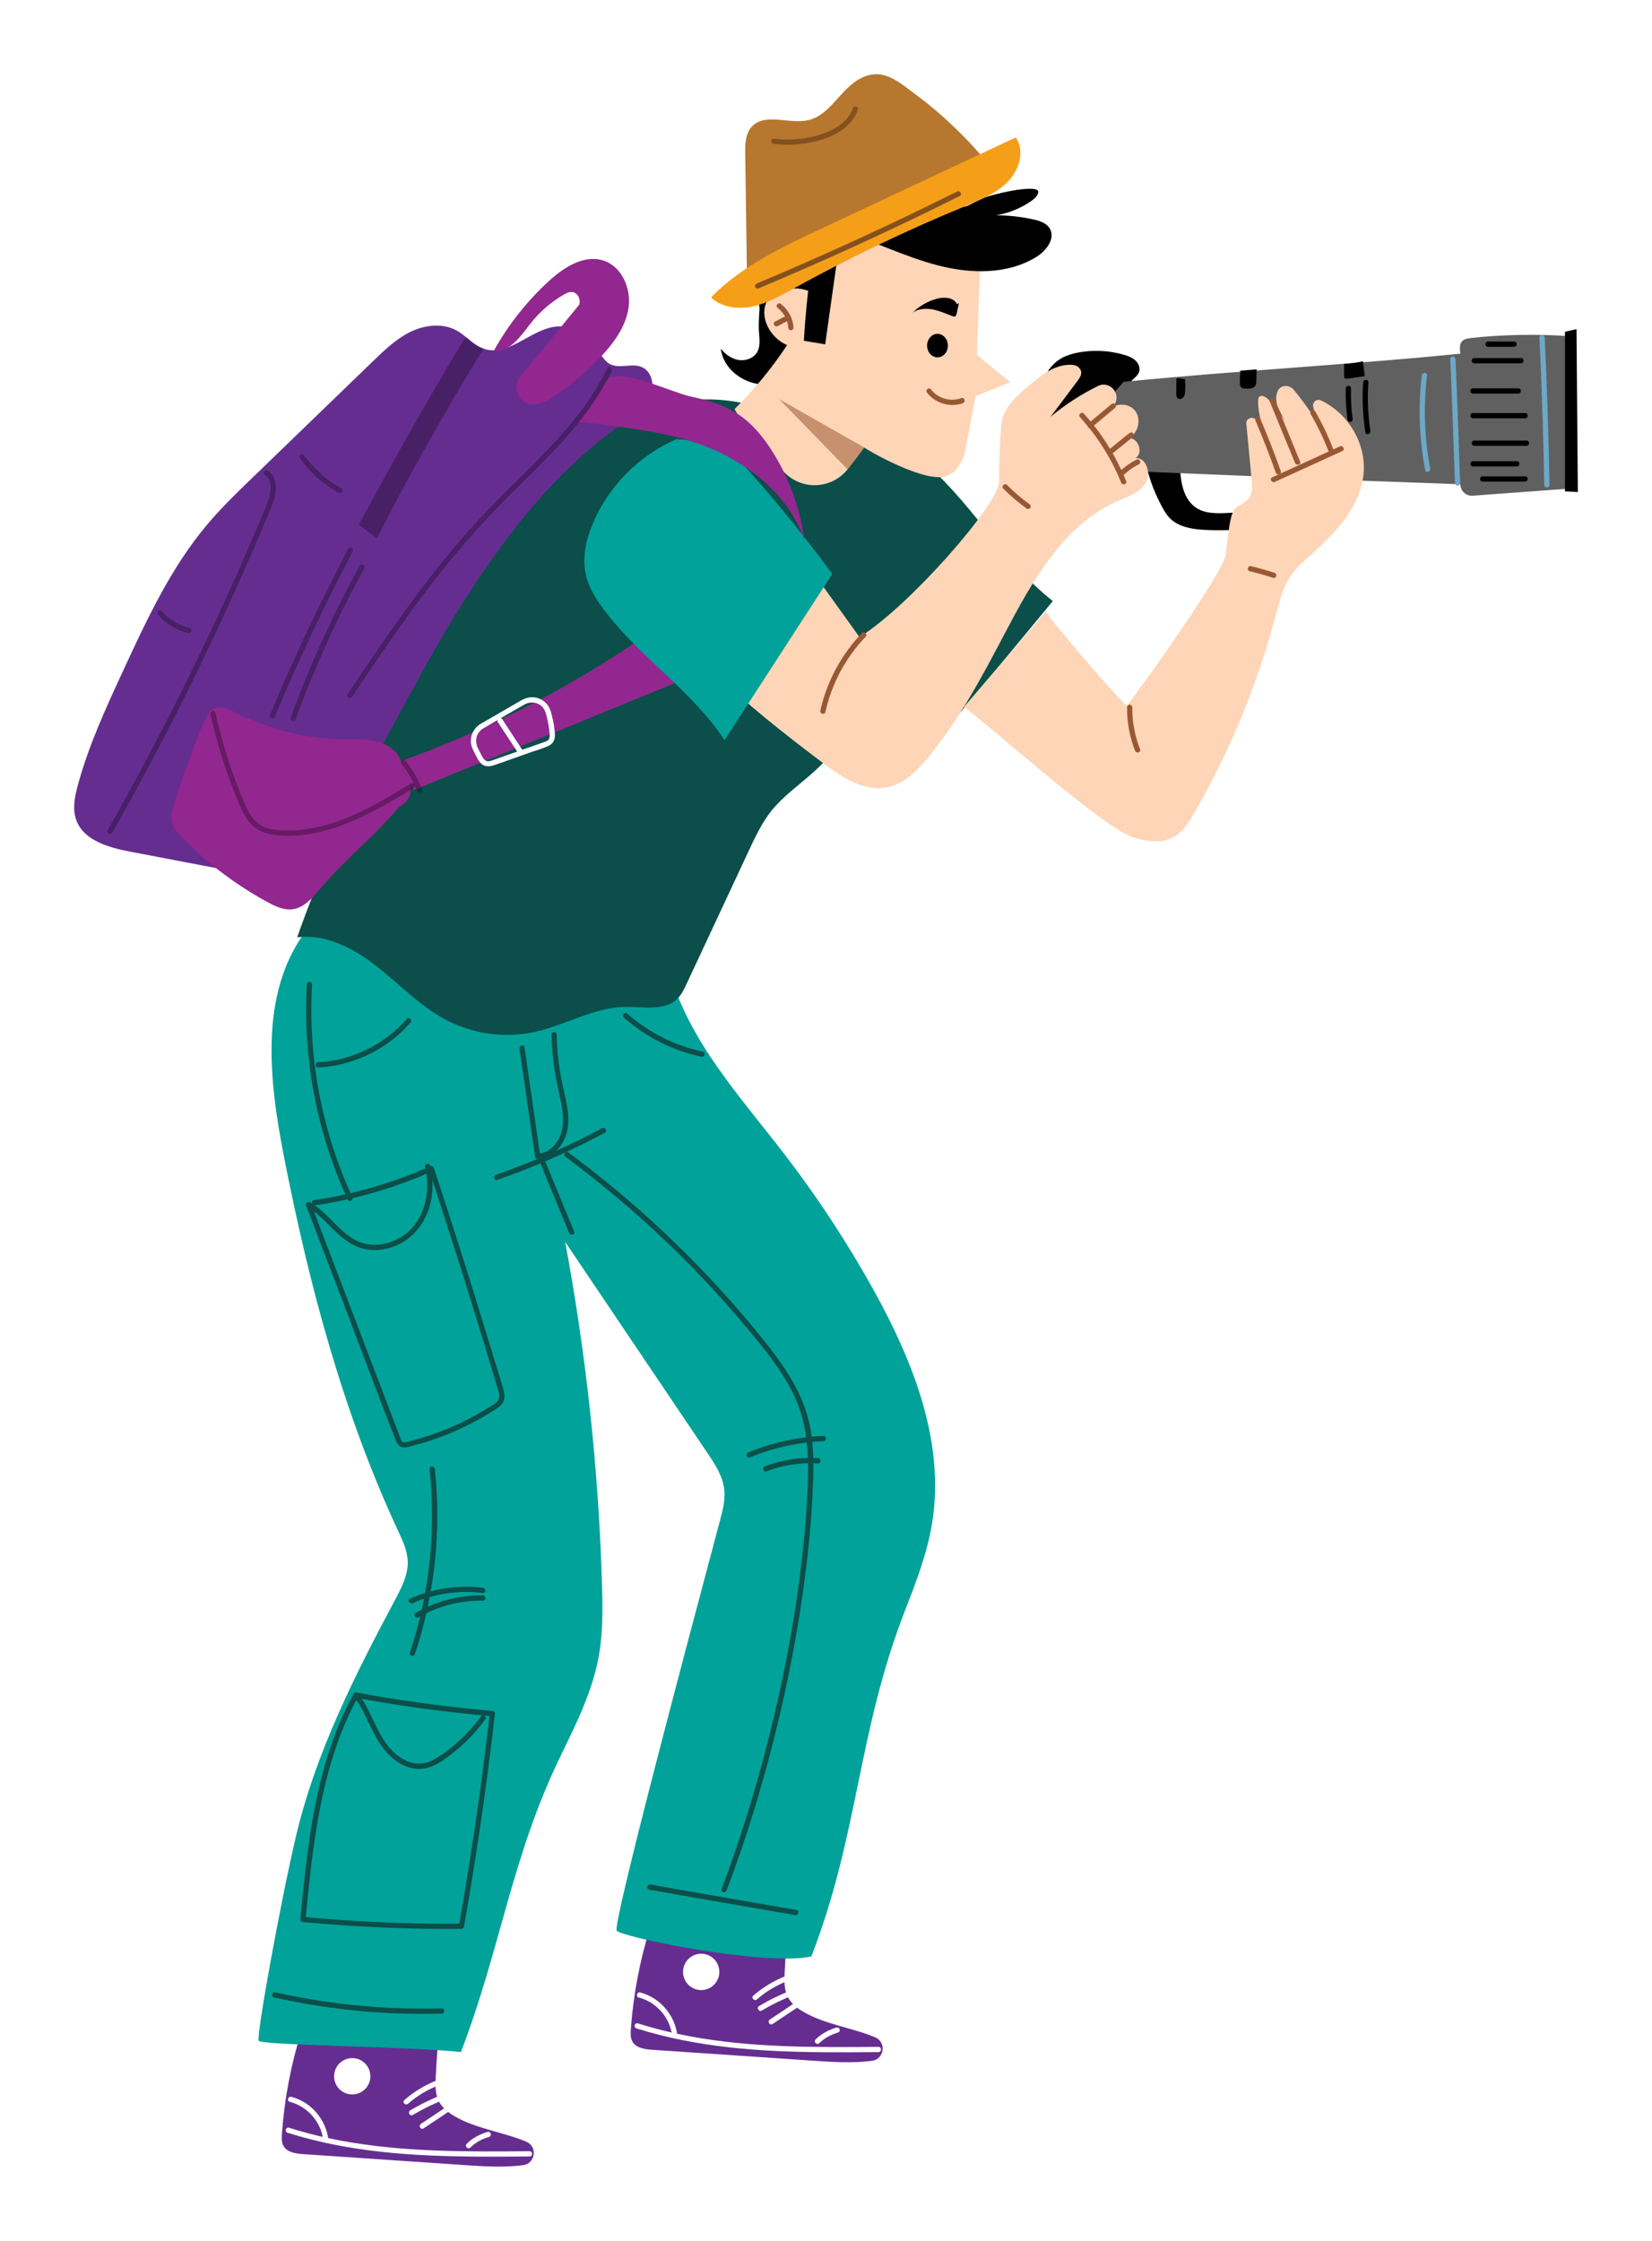 <svg width="334" height="453" viewBox="0 0 334 453" fill="none" xmlns="http://www.w3.org/2000/svg">
<g clip-path="url(#clip0_65_1873)" filter="url(#filter0_d_65_1873)">
<path d="M233.586 89.017C233.616 92.282 234.206 96.024 236.983 97.744C238.798 98.865 241.075 98.804 243.208 98.698C244.865 98.622 246.514 98.539 248.171 98.463C248.988 98.425 249.949 98.448 250.44 99.115C250.97 99.842 250.546 100.94 249.797 101.433C249.048 101.925 248.103 101.986 247.21 102.024C244.215 102.16 241.204 102.296 238.208 102.099C235.742 101.94 233.094 101.448 231.407 99.645C230.863 99.069 230.454 98.38 230.068 97.691C228.608 95.062 227.511 92.244 226.8 89.328C226.77 89.207 226.74 89.078 226.793 88.964C226.876 88.767 227.118 88.722 227.33 88.699C229.41 88.51 231.521 88.653 233.556 89.123L233.609 89.017H233.586Z" fill="black"/>
<path d="M55.994 405.441C53.853 412.214 52.514 419.243 52 426.326C51.939 427.167 51.902 428.061 52.31 428.803C53.036 430.121 54.784 430.371 56.282 430.477C67.19 431.22 78.106 431.955 89.015 432.697C92.903 432.962 96.89 433.212 100.733 432.712C103.259 432.386 103.736 428.94 101.391 427.955C96.791 426.023 91.382 425.387 86.987 422.864C85.656 422.099 84.385 421.114 83.704 419.743C82.97 418.266 83.023 416.531 83.099 414.88C83.485 407.055 84.256 399.245 85.421 391.503L55.994 405.441Z" fill="#662D91"/>
<path d="M53.604 419.91C57.144 420.811 59.973 424.016 60.352 427.675C60.42 428.349 61.479 428.356 61.411 427.675C60.979 423.546 57.916 419.918 53.884 418.887C53.225 418.721 52.938 419.743 53.604 419.91Z" fill="white"/>
<path d="M53.135 426.152C59.255 428.091 65.579 429.281 71.956 429.993C78.341 430.705 84.771 430.924 91.201 430.977C94.824 431.008 98.448 430.977 102.071 430.947C102.752 430.947 102.752 429.879 102.071 429.887C95.694 429.94 89.31 429.993 82.933 429.735C76.548 429.478 70.163 428.925 63.877 427.743C60.344 427.084 56.849 426.22 53.422 425.137C52.772 424.932 52.492 425.955 53.142 426.16L53.135 426.152Z" fill="white"/>
<path d="M93.584 425.978C92.018 426.44 90.52 427.228 89.355 428.387C88.871 428.871 89.62 429.614 90.104 429.137C91.14 428.106 92.472 427.409 93.864 427C94.514 426.811 94.242 425.788 93.584 425.978Z" fill="white"/>
<path d="M80.64 425.273C82.864 423.789 85.081 422.311 87.305 420.827C87.872 420.448 87.343 419.531 86.768 419.91C84.544 421.395 82.327 422.872 80.103 424.357C79.536 424.735 80.065 425.652 80.64 425.273Z" fill="white"/>
<path d="M78.462 422.554C80.557 421.304 82.758 420.236 85.035 419.365C85.3 419.266 85.489 419.009 85.406 418.713C85.338 418.456 85.02 418.243 84.756 418.342C82.388 419.243 80.103 420.342 77.932 421.637C77.35 421.986 77.879 422.902 78.469 422.554H78.462Z" fill="white"/>
<path d="M77.493 420.289C79.377 418.653 81.548 417.357 83.886 416.486C84.521 416.251 84.241 415.229 83.606 415.463C81.087 416.403 78.772 417.774 76.752 419.539C76.238 419.986 76.987 420.736 77.501 420.289H77.493Z" fill="white"/>
<path d="M69.883 414.736C69.883 416.766 68.242 418.41 66.214 418.41C64.187 418.41 62.545 416.766 62.545 414.736C62.545 412.706 64.187 411.062 66.214 411.062C68.242 411.062 69.883 412.706 69.883 414.736Z" fill="white"/>
<path d="M126.536 384.344C124.395 391.117 123.056 398.146 122.542 405.229C122.481 406.07 122.444 406.964 122.852 407.706C123.578 409.024 125.326 409.274 126.824 409.38C137.732 410.123 148.648 410.858 159.557 411.6C163.445 411.865 167.432 412.115 171.275 411.615C173.801 411.289 174.278 407.843 171.933 406.858C167.333 404.926 161.924 404.29 157.529 401.767C156.198 401.002 154.927 400.017 154.246 398.646C153.512 397.169 153.565 395.434 153.641 393.783C154.027 385.958 154.798 378.148 155.963 370.406L126.536 384.344Z" fill="#662D91"/>
<path d="M124.146 398.813C127.686 399.714 130.515 402.919 130.893 406.578C130.962 407.252 132.021 407.259 131.953 406.578C131.521 402.449 128.458 398.821 124.426 397.79C123.767 397.624 123.48 398.646 124.146 398.813Z" fill="white"/>
<path d="M123.677 405.055C129.797 406.994 136.121 408.184 142.498 408.896C148.883 409.608 155.313 409.827 161.743 409.88C165.366 409.911 168.99 409.88 172.613 409.85C173.294 409.85 173.294 408.782 172.613 408.79C166.236 408.843 159.852 408.896 153.474 408.638C147.09 408.38 140.705 407.828 134.419 406.646C130.886 405.987 127.391 405.123 123.964 404.04C123.313 403.835 123.034 404.858 123.684 405.063L123.677 405.055Z" fill="white"/>
<path d="M164.126 404.881C162.56 405.343 161.062 406.131 159.897 407.29C159.413 407.775 160.162 408.517 160.646 408.04C161.682 407.009 163.014 406.312 164.406 405.903C165.056 405.714 164.784 404.691 164.126 404.881Z" fill="white"/>
<path d="M151.19 404.176C153.414 402.692 155.63 401.214 157.854 399.73C158.422 399.351 157.892 398.434 157.317 398.813C155.093 400.298 152.877 401.775 150.653 403.26C150.085 403.638 150.615 404.555 151.19 404.176Z" fill="white"/>
<path d="M149.004 401.457C151.099 400.207 153.301 399.139 155.578 398.268C155.842 398.169 156.031 397.912 155.948 397.616C155.88 397.359 155.562 397.146 155.298 397.245C152.93 398.146 150.645 399.245 148.474 400.54C147.892 400.889 148.421 401.805 149.011 401.457H149.004Z" fill="white"/>
<path d="M148.035 399.192C149.919 397.556 152.09 396.26 154.428 395.389C155.063 395.154 154.783 394.132 154.148 394.366C151.629 395.306 149.314 396.677 147.294 398.442C146.78 398.889 147.529 399.639 148.043 399.192H148.035Z" fill="white"/>
<path d="M140.433 393.639C140.433 395.669 138.791 397.313 136.764 397.313C134.736 397.313 133.095 395.669 133.095 393.639C133.095 391.609 134.736 389.965 136.764 389.965C138.791 389.965 140.433 391.609 140.433 393.639Z" fill="white"/>
<path d="M56.72 183.366C47.423 195.941 49.39 213.334 52.386 228.696C57.454 254.672 64.316 280.458 75.474 304.449C76.397 306.426 77.357 308.456 77.433 310.638C77.524 313.38 76.185 315.948 74.899 318.372C66.766 333.628 58.869 349.233 54.875 366.058C51.826 378.898 46.742 406.79 47.31 407.57C47.991 408.502 79.127 408.767 88.183 409.843C96.345 388.571 98.387 370.459 108.35 349.968C111.482 343.522 114.743 337.007 116.036 329.947C116.914 325.144 116.853 320.22 116.709 315.334C116.021 292.101 113.525 268.921 109.266 246.066C118.85 260.293 128.442 274.511 138.027 288.738C139.548 290.995 141.114 293.366 141.424 296.07C141.673 298.199 141.114 300.335 140.561 302.403C133.692 328.144 118.971 383.481 119.675 385.269C120.174 386.534 149.73 392.586 159.035 390.511C168.634 365.823 168.339 345.347 177.947 320.66C180.186 314.895 182.44 309.085 183.446 302.979C186.147 286.579 179.581 270.087 171.501 255.566C166.199 246.036 160.192 236.893 153.543 228.257C144.616 216.659 134.267 205.456 130.334 191.358C112.473 187.093 94.613 182.829 76.752 178.556C75.557 178.268 73.613 178.98 74.339 179.973L56.736 183.359L56.72 183.366Z" fill="#01A299"/>
<path d="M144.23 76.298C129.706 73.662 114.644 80.662 104.56 91.449C97.775 98.706 92.888 107.493 88.069 116.189C75.799 138.332 63.476 160.603 55.079 184.488C60.919 183.73 66.593 186.76 71.222 190.404C75.852 194.047 79.975 198.433 85.179 201.183C90.618 204.054 97.086 204.933 103.093 203.615C109.326 202.251 115.091 198.623 121.468 198.547C125.129 198.502 129.396 199.449 131.99 196.858C132.815 196.032 133.329 194.949 133.821 193.888C138.012 184.919 142.195 175.958 146.386 166.989C147.71 164.163 149.049 161.3 151.001 158.868C153.24 156.088 156.183 153.975 158.868 151.626C165.306 145.983 170.359 138.764 173.453 130.779C178.915 132.9 183.756 136.597 187.244 141.316C194.151 133.082 201.019 124.81 207.858 116.515C197.419 108.319 191.109 95.736 180.662 87.555C172.265 80.98 144.23 76.313 144.23 76.313V76.298Z" fill="#0B4E4A"/>
<path d="M205.604 73.738C205.808 71.018 207.518 68.458 209.953 67.231C210.891 66.761 211.913 66.473 212.942 66.276C216.036 65.685 219.273 65.844 222.299 66.738C223.131 66.988 223.979 67.306 224.606 67.912C225.234 68.519 225.59 69.481 225.265 70.291C224.977 71.018 224.243 71.45 223.729 72.049C222.617 73.336 222.647 75.223 222.768 76.912C223.124 81.821 223.752 86.707 224.659 91.547C224.75 92.017 224.841 92.517 224.682 92.971C224.402 93.805 223.457 94.168 222.617 94.418C219.901 95.221 217.148 95.895 214.371 96.441C213.07 96.691 211.716 96.918 210.445 96.547C208.66 96.024 207.366 94.388 206.761 92.623C206.156 90.858 206.133 88.957 206.118 87.093C206.073 82.396 206.02 77.692 205.974 72.996L205.604 73.746V73.738Z" fill="black"/>
<path d="M222.14 72.2C243.541 70.041 268.861 68.655 290.254 66.496C289.974 64.587 290.239 63.602 292.145 63.367C298.076 62.648 305.868 62.496 311.821 62.936V93.805L292.743 95.214C291.396 95.312 290.254 94.244 290.254 92.896L271.41 92.214L221.686 90.168L217.148 77.889L222.14 72.208V72.2Z" fill="#606060"/>
<path d="M306.238 63.246C306.609 70.996 306.889 78.745 307.078 86.495C307.131 88.669 307.177 90.843 307.214 93.017C307.229 93.698 308.289 93.698 308.273 93.017C308.137 85.26 307.91 77.51 307.593 69.761C307.502 67.587 307.403 65.42 307.305 63.246C307.275 62.564 306.216 62.564 306.246 63.246H306.238Z" fill="#6DA8C6"/>
<path d="M288.249 67.852C288.212 67.784 288.189 67.647 288.189 67.655C288.189 67.708 288.196 67.769 288.204 67.822C288.219 67.996 288.227 68.17 288.234 68.344C288.264 68.965 288.295 69.594 288.325 70.215C288.408 72.215 288.491 74.215 288.567 76.215C288.733 80.654 288.892 85.093 289.051 89.532C289.089 90.578 289.104 91.623 289.165 92.668C289.203 93.35 290.262 93.35 290.224 92.668C290.057 89.812 290.02 86.941 289.914 84.086C289.755 79.601 289.596 75.117 289.399 70.632C289.369 69.89 289.339 69.155 289.301 68.42C289.286 68.102 289.331 67.609 289.172 67.322C288.832 66.731 287.916 67.261 288.257 67.859L288.249 67.852Z" fill="#6DA8C6"/>
<path d="M266.743 68.632V70.98C266.75 71.177 266.765 71.397 266.924 71.511C267.045 71.594 267.212 71.579 267.363 71.556C268.551 71.389 269.746 71.215 270.933 71.049C270.805 70.041 270.676 69.041 270.555 68.034C269.247 68.322 267.908 68.511 266.569 68.594L266.743 68.625V68.632Z" fill="black"/>
<path d="M270.601 72.299C270.366 75.662 270.525 79.04 271.047 82.374C271.153 83.048 272.174 82.76 272.068 82.093C271.561 78.859 271.433 75.571 271.66 72.299C271.705 71.617 270.646 71.624 270.601 72.299Z" fill="black"/>
<path d="M267.083 73.511C267.022 75.654 267.151 77.798 267.454 79.919C267.491 80.2 267.855 80.359 268.104 80.29C268.407 80.207 268.513 79.919 268.475 79.639C268.187 77.609 268.081 75.556 268.142 73.511C268.165 72.829 267.106 72.829 267.083 73.511Z" fill="black"/>
<path d="M282.455 70.89C281.698 77.26 281.94 83.722 283.136 90.017C283.264 90.684 284.285 90.403 284.157 89.737C282.977 83.533 282.772 77.162 283.514 70.89C283.597 70.215 282.538 70.223 282.455 70.89Z" fill="#6DA8C6"/>
<path d="M245.803 70.018C245.697 70.852 245.652 71.7 245.682 72.541C245.682 72.746 245.705 72.965 245.811 73.147C246.03 73.518 246.545 73.571 246.976 73.579C247.664 73.594 248.489 73.533 248.829 72.935C248.98 72.662 248.995 72.344 249.003 72.034C249.026 71.246 249.048 70.458 249.064 69.67C247.876 69.761 246.696 69.859 245.508 69.95L245.796 70.018H245.803Z" fill="black"/>
<path d="M232.837 71.594C232.837 72.549 232.822 73.511 232.814 74.465C232.814 74.859 232.837 75.306 233.147 75.541C233.495 75.806 234.04 75.617 234.297 75.26C234.554 74.904 234.6 74.435 234.622 73.995C234.66 73.215 234.653 72.427 234.592 71.647C234.063 71.571 233.533 71.496 233.003 71.412L232.837 71.594Z" fill="black"/>
<path d="M75.64 149.02C92.744 142.937 109.061 134.65 124.078 124.439C124.66 124.045 125.296 123.628 125.991 123.666C126.642 123.704 127.202 124.128 127.709 124.53C130.508 126.749 133.314 128.961 136.113 131.181L78.636 154.732L75.632 149.02H75.64Z" fill="#92278F"/>
<path d="M39.412 170.625C33.383 169.473 27.346 168.322 21.317 167.171C16.952 166.337 11.861 164.906 10.393 160.709C9.614 158.489 10.114 156.043 10.726 153.77C12.89 145.755 16.385 138.18 19.872 130.643C24.668 120.265 29.555 109.743 36.923 101.001C39.745 97.653 42.907 94.6 46.054 91.555C54.186 83.699 62.318 75.836 70.451 67.981C72.758 65.754 75.111 63.489 77.993 62.087C80.875 60.686 84.423 60.262 87.244 61.777C89.257 62.86 90.77 64.837 92.948 65.541C98.297 67.269 103.153 60.496 108.744 61.019C112.057 61.322 114.538 64.095 116.513 66.769C117.012 67.443 117.519 68.147 118.253 68.564C120.151 69.64 122.648 68.359 124.675 69.17C126.967 70.087 127.459 73.336 126.339 75.533C125.22 77.73 123.034 79.139 120.999 80.548C106.83 90.365 96.231 104.501 87.138 119.151C78.046 133.802 70.36 151.164 60.238 165.118C58.385 167.671 56.198 168.314 53.505 169.951C50.812 171.587 47.234 172.132 44.518 170.526L39.42 170.625H39.412Z" fill="#662D91"/>
<path opacity="0.3" d="M89.453 63.292C90.24 64.398 91.458 65.193 92.782 65.473C85.073 77.957 77.872 90.752 71.199 103.811C69.981 102.918 68.763 102.016 67.546 101.122C74.278 88.51 81.321 76.063 88.674 63.799L89.446 63.292H89.453Z" fill="black"/>
<path d="M150.214 50.785C148.693 51.118 148.345 60.034 148.414 61.595C148.489 63.148 148.86 64.829 148.081 66.178C147.355 67.435 145.751 68.011 144.321 67.776C142.891 67.541 141.643 66.625 140.735 65.496C141.174 69.435 145.017 72.42 148.966 72.708C152.907 72.996 156.758 71.026 159.594 68.269L150.214 50.777V50.785Z" fill="black"/>
<path d="M193.341 45.452C193.001 51.755 192.517 66.761 192.517 66.761L199.264 72.276L192.274 75.048C192.274 75.048 190.746 82.82 190.353 85.222C189.967 87.623 188.81 90.123 186.608 91.146C182.417 93.093 169.693 85.608 169.731 85.457C168.642 86.957 167.522 88.434 166.365 89.881C163.127 93.926 157.075 94.183 153.512 90.426C149.836 86.555 146.333 82.805 143.519 77.692C147.491 73.768 151.054 69.427 154.133 64.761C150.91 63.413 148.588 59.489 149.889 56.247C152.431 49.914 158.361 53.936 158.361 53.936L160.911 38.892L193.334 45.452H193.341Z" fill="#FED5B7"/>
<path d="M158.399 53.815C154.836 52.338 150.259 54.186 148.709 57.724C147.498 52.792 147.604 47.649 147.71 42.566C147.755 40.369 147.824 38.089 148.807 36.127C149.79 34.165 151.984 32.62 154.117 33.12C153.709 31.635 154.662 30.044 155.963 29.226C157.264 28.408 158.845 28.18 160.374 27.976C164.133 27.468 167.885 26.968 171.645 26.461C176.298 25.84 180.95 25.211 185.625 24.817C187.062 24.696 188.553 24.605 189.907 25.097C191.261 25.59 192.448 26.832 192.418 28.271C192.388 29.711 190.709 30.998 189.445 30.309C193.114 30.468 184.853 40.263 192.653 35.521C194.446 34.43 205.407 31.885 204.915 33.93C204.734 34.695 204.076 35.241 203.425 35.688C201.33 37.134 198.909 38.112 196.397 38.521C198.947 38.528 201.496 38.816 203.985 39.377C205.21 39.649 206.534 40.074 207.207 41.134C208.478 43.134 206.572 45.679 204.552 46.929C198.697 50.558 191.193 50.368 184.528 48.626C177.863 46.884 171.645 43.74 165.064 41.725C163.99 49.353 162.908 56.981 161.834 64.602C160.396 64.367 158.967 64.132 157.529 63.898C157.839 58.337 158.399 53.807 158.399 53.807V53.815Z" fill="black"/>
<path d="M147.566 94.267L168.778 123.802C178.96 117.447 196.942 96.842 196.98 92.433C196.995 90.6 197.161 81.874 197.562 80.078C198.251 77.01 200.808 74.776 203.228 72.768C205.747 70.677 208.569 68.466 211.92 68.776C212.503 68.829 213.063 69.117 213.373 69.617C213.925 70.496 213.373 71.299 212.866 71.98C211.05 74.404 209.235 76.821 207.419 79.245C210.347 76.798 213.569 74.707 216.996 73.033C219.447 71.829 221.853 74.776 220.196 76.942C219.727 77.556 219.167 78.109 218.54 78.571C219.636 76.548 222.859 76.185 224.38 77.904C225.9 79.624 225.151 82.783 223.01 83.631C224.992 83.169 226.339 86.563 224.576 87.593C226.853 87.487 227.814 90.873 226.543 92.767C225.272 94.668 222.92 95.433 220.832 96.358C209.923 101.19 203.675 112.553 198.114 123.121C193.576 131.756 188.946 140.43 182.773 147.983C180.504 150.755 177.788 153.512 174.263 154.187C169.625 155.073 165.207 152.126 161.433 149.285C145.842 137.559 130.477 124.772 120.409 108.054C120.068 107.485 119.72 106.849 119.819 106.19C119.909 105.63 120.303 105.183 120.696 104.774C125.598 99.615 131.809 95.721 138.572 93.547L147.566 94.274V94.267Z" fill="#FED5B7"/>
<path d="M141.431 84.737C149.223 93.055 156.516 101.842 163.271 111.023C156.009 122.227 148.746 133.438 141.484 144.642C134.88 134.544 124.176 127.795 116.989 118.113C115.416 115.992 113.994 113.682 113.426 111.099C112.67 107.675 113.494 104.069 114.856 100.834C118.041 93.252 124.252 86.995 131.809 83.775L141.431 84.737Z" fill="#01A299"/>
<path d="M111.611 80.184C120.537 81.343 130.788 82.215 139.048 85.798C147.309 89.381 154.806 95.736 157.658 104.289C156.833 97.948 154.617 91.79 151.22 86.373C149.336 83.374 147.044 80.548 144.064 78.624C141.212 76.783 137.868 75.859 134.555 75.139C130.591 74.276 119.13 68.655 117.322 72.291C117.05 72.836 113.184 79.578 111.611 80.184Z" fill="#92278F"/>
<path d="M76.313 150.369C76.389 147.975 74.339 145.945 72.077 145.157C69.815 144.369 67.356 144.513 64.966 144.49C57.265 144.43 49.594 142.581 42.71 139.12C41.235 138.377 39.457 137.559 38.02 138.385C37.127 138.9 36.666 139.907 36.265 140.854C33.996 146.278 31.991 151.808 30.259 157.429C29.888 158.641 29.525 159.921 29.79 161.156C30.077 162.489 31.045 163.557 32.006 164.527C37.052 169.633 42.846 173.988 49.156 177.405C50.669 178.223 52.318 179.011 54.027 178.829C56.334 178.579 58.067 176.67 59.557 174.89C64.777 168.663 70.466 164.353 75.685 158.126C77.864 157.156 78.719 154.505 77.516 152.437L76.298 150.354L76.313 150.369Z" fill="#92278F"/>
<path opacity="0.3" d="M117.814 69.435C115.537 74.079 112.518 78.291 109.129 82.184C105.748 86.07 102.049 89.653 98.387 93.274C94.469 97.16 90.664 101.145 87.101 105.364C83.356 109.796 79.823 114.409 76.427 119.113C73.022 123.833 69.747 128.651 66.509 133.491C66.101 134.105 65.692 134.718 65.284 135.332C64.906 135.9 65.821 136.43 66.199 135.87C69.422 131.022 72.674 126.196 76.049 121.454C79.422 116.712 82.925 112.053 86.639 107.569C90.202 103.266 93.985 99.175 97.933 95.229C101.587 91.585 105.317 88.017 108.774 84.184C112.208 80.374 115.355 76.283 117.799 71.761C118.116 71.17 118.419 70.579 118.714 69.973C119.017 69.359 118.101 68.822 117.799 69.435H117.814Z" fill="black"/>
<path opacity="0.3" d="M48.565 91.047C50.192 92.047 49.776 94.358 49.322 95.888C48.997 96.979 48.513 98.024 48.074 99.077C47.552 100.327 47.022 101.577 46.485 102.827C44.367 107.781 42.188 112.697 39.941 117.591C35.425 127.423 30.637 137.135 25.584 146.71C22.732 152.119 19.796 157.482 16.786 162.792C16.445 163.383 17.36 163.921 17.701 163.33C23.178 153.672 28.39 143.862 33.315 133.915C38.247 123.969 42.899 113.879 47.264 103.668C47.854 102.281 48.444 100.903 49.027 99.516C49.534 98.304 50.101 97.1 50.441 95.827C50.971 93.85 51.069 91.35 49.102 90.138C48.52 89.782 47.99 90.699 48.565 91.055V91.047Z" fill="black"/>
<path d="M112.118 56.588C112.329 55.83 112.14 54.989 111.565 54.451C110.733 53.679 109.81 54.095 109.031 54.535C106.421 56.035 104.099 58.05 102.245 60.421C100.263 62.958 98.055 66.284 94.862 65.867C97.805 60.602 101.595 55.822 106.043 51.755C109.069 48.99 113.124 46.422 117.02 47.679C120.757 48.891 122.655 53.376 122.073 57.269C121.483 61.155 118.994 64.481 116.286 67.322C113.214 70.541 109.75 73.389 105.998 75.783C105.415 76.154 104.538 76.442 103.531 76.669C100.385 77.374 98.13 73.662 100.18 71.162L112.118 56.58V56.588Z" fill="#92278F"/>
<path opacity="0.3" d="M37.544 139.362C38.444 143.437 39.594 147.452 40.978 151.384C41.659 153.323 42.4 155.247 43.194 157.141C43.845 158.694 44.548 160.27 45.691 161.535C46.954 162.921 48.664 163.55 50.487 163.792C52.378 164.042 54.315 164.012 56.206 163.792C59.981 163.36 63.597 162.178 67.061 160.633C71.086 158.845 74.876 156.58 78.628 154.293C79.211 153.937 78.681 153.02 78.091 153.376C71.752 157.232 65.132 161.209 57.719 162.504C55.934 162.815 54.118 162.944 52.31 162.875C50.54 162.807 48.611 162.603 47.166 161.466C45.895 160.466 45.131 158.959 44.488 157.512C43.694 155.717 42.99 153.884 42.325 152.043C40.789 147.808 39.533 143.475 38.557 139.074C38.406 138.407 37.392 138.688 37.536 139.354L37.544 139.362Z" fill="black"/>
<path opacity="0.3" d="M26.938 119.272C28.534 121.106 30.705 122.409 33.065 122.977C33.731 123.136 34.011 122.113 33.345 121.954C31.144 121.424 29.177 120.227 27.686 118.523C27.24 118.007 26.491 118.757 26.938 119.272Z" fill="black"/>
<path opacity="0.3" d="M65.412 105.955C60.904 114.515 56.69 123.227 52.779 132.082C51.682 134.574 50.608 137.074 49.556 139.582C49.443 139.847 49.678 140.165 49.927 140.233C50.23 140.324 50.472 140.127 50.578 139.862C54.285 131.006 58.301 122.28 62.613 113.697C63.824 111.281 65.064 108.879 66.328 106.486C66.645 105.88 65.73 105.349 65.412 105.948V105.955Z" fill="black"/>
<path opacity="0.3" d="M67.727 109.341C63.514 117.038 59.746 124.969 56.456 133.105C55.525 135.408 54.633 137.718 53.778 140.051C53.543 140.695 54.564 140.968 54.799 140.332C57.802 132.158 61.282 124.158 65.216 116.394C66.328 114.205 67.47 112.038 68.65 109.887C68.975 109.288 68.068 108.75 67.735 109.349L67.727 109.341Z" fill="black"/>
<path opacity="0.3" d="M55.601 87.593C57.658 90.479 60.329 92.888 63.43 94.615C64.028 94.948 64.558 94.032 63.968 93.699C61.032 92.07 58.468 89.797 56.516 87.063C56.123 86.51 55.207 87.04 55.601 87.6V87.593Z" fill="black"/>
<path opacity="0.55" d="M169.731 85.464L152.529 75.692L166.365 89.888L169.731 85.464Z" fill="#995834"/>
<path d="M152.287 57.315C153.505 58.239 154.284 59.739 154.375 61.239C154.39 61.527 154.602 61.769 154.904 61.769C155.177 61.769 155.449 61.527 155.434 61.239C155.313 59.315 154.352 57.565 152.816 56.398C152.589 56.224 152.226 56.36 152.09 56.588C151.931 56.86 152.052 57.141 152.279 57.315H152.287Z" fill="#995834"/>
<path d="M152.12 60.959C152.446 60.83 152.771 60.686 153.066 60.496C153.308 60.345 153.558 60.209 153.822 60.095C153.747 60.125 153.792 60.11 153.845 60.087C153.981 60.034 154.087 59.974 154.163 59.845C154.231 59.731 154.254 59.565 154.216 59.436C154.178 59.307 154.095 59.186 153.974 59.118C153.853 59.057 153.694 59.012 153.565 59.065C153.24 59.193 152.915 59.337 152.62 59.527C152.378 59.678 152.128 59.815 151.863 59.928C151.939 59.898 151.893 59.913 151.84 59.936C151.704 59.989 151.598 60.049 151.523 60.178C151.455 60.292 151.432 60.459 151.47 60.587C151.508 60.716 151.591 60.837 151.712 60.905C151.833 60.966 151.992 61.011 152.12 60.959Z" fill="#995834"/>
<path opacity="0.3" d="M76.169 149.452C77.471 151.066 78.53 152.884 79.294 154.815C79.4 155.081 79.649 155.27 79.944 155.187C80.194 155.118 80.421 154.8 80.315 154.535C79.483 152.422 78.341 150.475 76.918 148.702C76.737 148.483 76.359 148.513 76.169 148.702C75.95 148.922 75.988 149.225 76.169 149.452Z" fill="black"/>
<path d="M92.177 141.324C90.596 142.278 89.794 144.225 90.399 146.005C90.581 146.536 90.868 147.036 91.118 147.536C91.42 148.134 91.708 148.77 92.177 149.263C93.031 150.164 94.113 149.975 95.172 149.604C96.383 149.179 97.601 148.748 98.811 148.316C100.021 147.884 101.239 147.46 102.45 147.028C103.615 146.619 104.87 146.293 105.983 145.748C106.966 145.263 107.261 144.346 107.185 143.309C107.102 142.112 106.89 140.907 106.603 139.741C106.376 138.801 106.111 137.9 105.43 137.18C104.855 136.567 104.061 136.142 103.229 136.006C102.132 135.824 101.156 136.135 100.218 136.68C99.371 137.173 98.524 137.658 97.676 138.15C95.838 139.21 94 140.279 92.162 141.339C91.572 141.68 92.101 142.597 92.699 142.256C95.49 140.642 98.259 138.991 101.065 137.415C102.17 136.794 103.577 136.9 104.523 137.779C105.15 138.37 105.355 139.135 105.551 139.945C105.816 141.029 106.02 142.134 106.111 143.248C106.141 143.65 106.194 144.142 105.937 144.49C105.672 144.846 105.12 144.975 104.727 145.119C103.653 145.498 102.578 145.877 101.497 146.255C99.288 147.036 97.086 147.816 94.877 148.589C94.371 148.763 93.75 149.058 93.228 148.786C92.812 148.558 92.562 148.081 92.351 147.68C92.109 147.225 91.882 146.755 91.647 146.293C90.913 144.839 91.239 143.134 92.691 142.263C93.274 141.915 92.744 140.998 92.154 141.347L92.177 141.324Z" fill="white"/>
<path d="M95.634 140.938C97.011 143.044 98.387 145.149 99.764 147.255C100.135 147.823 101.05 147.293 100.68 146.717C99.303 144.612 97.926 142.506 96.549 140.4C96.178 139.832 95.263 140.362 95.634 140.938Z" fill="white"/>
<path d="M169.27 122.977C165.109 127.31 162.166 132.772 160.858 138.642C160.706 139.309 161.728 139.589 161.879 138.923C163.15 133.226 165.972 127.939 170.019 123.727C170.488 123.234 169.746 122.484 169.27 122.977Z" fill="#995834"/>
<path d="M219.689 76.715C218.123 78.018 216.558 79.328 214.992 80.631C214.772 80.813 214.802 81.192 214.992 81.381C215.211 81.601 215.521 81.563 215.741 81.381C217.306 80.078 218.872 78.768 220.438 77.465C220.658 77.283 220.627 76.904 220.438 76.715C220.219 76.495 219.909 76.533 219.689 76.715Z" fill="#995834"/>
<path d="M223.313 82.571C221.929 83.692 220.544 84.805 219.167 85.926C218.948 86.108 218.978 86.487 219.167 86.676C219.387 86.896 219.689 86.858 219.916 86.676C221.301 85.555 222.685 84.442 224.062 83.32C224.281 83.139 224.251 82.76 224.062 82.571C223.842 82.351 223.54 82.389 223.313 82.571Z" fill="#995834"/>
<path d="M224.743 87.934C223.502 88.563 222.36 89.381 221.361 90.35C221.164 90.54 221.149 90.911 221.361 91.1C221.573 91.297 221.898 91.305 222.11 91.1C222.587 90.638 223.071 90.229 223.57 89.873C224.107 89.487 224.682 89.146 225.272 88.85C225.522 88.722 225.613 88.358 225.461 88.123C225.295 87.873 225 87.797 224.735 87.934H224.743Z" fill="#995834"/>
<path d="M213.365 79.359C216.89 83.222 219.72 87.714 221.671 92.562C221.921 93.183 222.95 92.911 222.693 92.282C220.665 87.252 217.768 82.616 214.114 78.609C213.653 78.101 212.904 78.859 213.365 79.359Z" fill="#995834"/>
<path d="M197.842 93.782C199.31 95.259 200.906 96.607 202.593 97.835C202.827 98.001 203.183 97.873 203.319 97.645C203.478 97.38 203.364 97.085 203.13 96.918C201.519 95.751 200.006 94.448 198.599 93.032C198.114 92.547 197.366 93.297 197.85 93.782H197.842Z" fill="#995834"/>
<path d="M206.489 118.568L189.907 137.892C198.288 144.415 218.093 162.269 224.047 164.246C226.8 165.163 229.993 165.595 232.481 164.103C234.229 163.065 235.348 161.247 236.37 159.489C243.609 146.975 249.185 133.491 252.891 119.507C253.648 116.667 254.351 113.743 256.023 111.326C257.173 109.667 258.724 108.334 260.229 106.993C265.086 102.66 269.927 97.486 270.661 91.017C271.365 84.851 267.612 78.503 262.015 75.935C261.213 75.564 260.328 76.268 260.494 77.139C260.918 79.419 261.841 81.609 263.179 83.502C261.288 80.101 259.087 76.866 256.621 73.859C256.205 73.352 255.577 73.018 254.919 73.026C252.899 73.033 252.634 75.851 253.459 77.525C256.886 84.472 257.286 84.798 258.701 86.979C258.678 87.214 251.991 73.67 249.699 75.139C249.525 75.253 249.419 75.457 249.396 75.669C248.98 79.919 252.77 87.623 253.247 88.562C253.247 88.578 250.841 82.54 248.95 79.919C248.299 79.018 246.877 79.556 246.983 80.662C247.339 84.427 247.694 88.184 248.05 91.949C248.171 93.244 248.262 94.676 247.49 95.721C246.824 96.623 245.682 97.009 244.812 97.721C243.284 98.963 243.239 106.054 242.573 107.91C240.856 112.705 227.254 131.923 222.821 137.695C220.173 135.302 206.489 119.394 206.489 118.583V118.568Z" fill="#FED5B7"/>
<path d="M222.867 137.976C222.844 140.975 223.389 143.968 224.478 146.763C224.728 147.392 225.749 147.119 225.499 146.483C224.432 143.771 223.895 140.892 223.918 137.976C223.918 137.294 222.867 137.294 222.859 137.976H222.867Z" fill="#995834"/>
<path d="M248.852 80.093C250.327 83.533 251.689 87.017 252.937 90.547C253.164 91.183 254.185 90.911 253.958 90.267C252.679 86.654 251.28 83.086 249.767 79.556C249.502 78.934 248.587 79.472 248.852 80.093Z" fill="#995834"/>
<path d="M251.704 76.139C253.413 80.29 255.123 84.442 256.833 88.593C257.09 89.214 258.111 88.941 257.854 88.312C256.144 84.161 254.435 80.01 252.725 75.859C252.468 75.238 251.446 75.51 251.704 76.139Z" fill="#995834"/>
<path d="M259.987 78.677C261.372 81.086 262.574 83.586 263.58 86.176C263.823 86.805 264.851 86.532 264.602 85.896C263.565 83.222 262.332 80.631 260.903 78.147C260.562 77.556 259.647 78.086 259.987 78.684V78.677Z" fill="#995834"/>
<path d="M252.748 92.418C257.302 90.335 261.863 88.252 266.417 86.169C267.038 85.888 266.5 84.972 265.88 85.252C261.326 87.335 256.765 89.418 252.21 91.502C251.59 91.782 252.127 92.699 252.748 92.418Z" fill="#995834"/>
<path d="M247.664 110.478C249.26 110.856 250.834 111.303 252.392 111.818C252.664 111.909 252.967 111.712 253.043 111.447C253.118 111.159 252.944 110.887 252.672 110.796C251.114 110.288 249.533 109.841 247.944 109.455C247.278 109.296 246.998 110.319 247.664 110.478Z" fill="#995834"/>
<path d="M294.748 92.358H303.356C304.037 92.358 304.037 91.297 303.356 91.297H294.748C294.067 91.297 294.067 92.358 294.748 92.358Z" fill="black"/>
<path d="M292.803 89.297H301.684C302.365 89.297 302.365 88.237 301.684 88.237H292.803C292.123 88.237 292.123 89.297 292.803 89.297Z" fill="black"/>
<path d="M293.076 85.123H303.629C304.309 85.123 304.309 84.063 303.629 84.063H293.076C292.395 84.063 292.395 85.123 293.076 85.123Z" fill="black"/>
<path d="M292.803 79.563H303.356C304.037 79.563 304.037 78.503 303.356 78.503H292.803C292.123 78.503 292.123 79.563 292.803 79.563Z" fill="black"/>
<path d="M292.803 74.564H301.964C302.645 74.564 302.645 73.503 301.964 73.503H292.803C292.123 73.503 292.123 74.564 292.803 74.564Z" fill="black"/>
<path d="M293.076 68.443H302.517C303.197 68.443 303.197 67.382 302.517 67.382H293.076C292.395 67.382 292.395 68.443 293.076 68.443Z" fill="black"/>
<path d="M295.852 65.11H301.125C301.806 65.11 301.806 64.049 301.125 64.049H295.852C295.171 64.049 295.171 65.11 295.852 65.11Z" fill="black"/>
<path d="M311.405 62.08V94.327L314.008 94.471L313.735 61.534L311.405 62.072V62.08Z" fill="black"/>
<path d="M186.646 64.867C186.646 66.185 185.701 67.246 184.543 67.246C183.386 67.246 182.44 66.178 182.44 64.867C182.44 63.557 183.386 62.489 184.543 62.489C185.701 62.489 186.646 63.557 186.646 64.867Z" fill="black"/>
<path d="M188.878 56.269C188.727 56.974 188.575 57.678 188.416 58.391C188.363 58.625 188.28 58.898 188.053 58.981C187.902 59.034 187.736 58.981 187.584 58.921C186.276 58.421 184.982 57.837 183.605 57.565C182.228 57.3 180.715 57.391 179.543 58.163C180.897 56.853 182.591 55.883 184.407 55.391C185.89 54.989 187.841 55.11 188.484 56.504L188.87 56.269H188.878Z" fill="black"/>
<path d="M182.38 74.321C184.044 76.503 187.07 77.465 189.665 76.503C190.3 76.268 190.02 75.245 189.385 75.48C187.274 76.268 184.679 75.609 183.295 73.791C183.121 73.564 182.841 73.442 182.569 73.602C182.342 73.73 182.206 74.102 182.38 74.329V74.321Z" fill="#995834"/>
<path d="M106.512 204.138C106.58 208.046 107.102 211.91 107.972 215.72C108.736 219.061 109.636 222.841 107.564 225.901C106.686 227.204 105.309 228.189 103.698 228.197C103.864 228.325 104.038 228.454 104.205 228.583C103.153 221.295 102.102 214.016 101.05 206.728C100.952 206.054 99.931 206.342 100.029 207.009C101.081 214.296 102.132 221.576 103.184 228.863C103.214 229.09 103.486 229.257 103.69 229.249C106.89 229.227 109.235 226.235 109.742 223.273C110.083 221.288 109.81 219.273 109.402 217.326C108.986 215.303 108.479 213.311 108.161 211.273C107.791 208.91 107.601 206.524 107.556 204.13C107.541 203.448 106.489 203.448 106.497 204.13L106.512 204.138Z" fill="#0B4E4A"/>
<path d="M103.69 228.78C105.809 233.931 107.934 239.09 110.052 244.241C110.31 244.862 111.331 244.589 111.074 243.961C108.955 238.809 106.83 233.651 104.712 228.5C104.454 227.878 103.433 228.151 103.69 228.78Z" fill="#0B4E4A"/>
<path d="M95.535 233.529C101.368 231.492 107.079 229.106 112.624 226.378C114.19 225.606 115.749 224.81 117.292 223.985C117.89 223.667 117.36 222.75 116.755 223.068C111.361 225.947 105.793 228.507 100.097 230.719C98.493 231.34 96.882 231.939 95.255 232.507C94.62 232.734 94.892 233.757 95.535 233.529Z" fill="#0B4E4A"/>
<path d="M77.259 200.979C73.749 205.001 69.013 207.849 63.824 209.099C62.341 209.455 60.836 209.675 59.315 209.751C58.634 209.789 58.634 210.849 59.315 210.811C64.875 210.516 70.246 208.44 74.604 204.978C75.829 204.001 76.964 202.91 78 201.729C78.447 201.214 77.698 200.464 77.251 200.979H77.259Z" fill="#0B4E4A"/>
<path d="M50.396 398.798C59.05 400.73 67.886 401.836 76.744 402.078C79.263 402.146 81.783 402.146 84.302 402.078C84.983 402.063 84.983 401.002 84.302 401.017C75.504 401.252 66.691 400.654 58.006 399.207C55.548 398.798 53.104 398.321 50.676 397.775C50.01 397.624 49.73 398.646 50.396 398.798Z" fill="#0B4E4A"/>
<path d="M78.439 319.084C82.879 317.137 87.819 316.448 92.623 317.039C93.296 317.122 93.289 316.061 92.623 315.978C87.615 315.357 82.516 316.145 77.902 318.167C77.282 318.44 77.819 319.357 78.439 319.084Z" fill="#0B4E4A"/>
<path d="M79.596 321.963C83.553 319.682 88.069 318.516 92.631 318.592C93.311 318.599 93.311 317.546 92.631 317.531C87.888 317.455 83.175 318.675 79.059 321.046C78.469 321.387 78.999 322.303 79.596 321.963Z" fill="#0B4E4A"/>
<path d="M109.334 228.863C118.389 235.575 126.914 243.006 134.797 251.059C138.693 255.043 142.43 259.172 146.008 263.452C149.533 267.671 153.081 272.012 155.487 276.988C158.097 282.397 158.535 288.215 158.346 294.139C158.18 299.373 157.764 304.593 157.181 309.797C155.956 320.743 153.966 331.598 151.417 342.31C148.92 352.794 145.887 363.157 142.218 373.285C141.779 374.489 141.333 375.694 140.879 376.898C140.637 377.534 141.658 377.815 141.9 377.178C145.766 367.012 148.958 356.589 151.598 346.037C154.291 335.265 156.417 324.341 157.817 313.327C158.49 308.032 158.997 302.714 159.269 297.381C159.564 291.578 159.746 285.586 157.862 280.011C156.122 274.867 152.937 270.383 149.586 266.171C146.038 261.724 142.294 257.429 138.398 253.286C130.636 245.044 122.224 237.423 113.26 230.515C112.14 229.651 111.013 228.795 109.871 227.954C109.326 227.545 108.797 228.469 109.334 228.871V228.863Z" fill="#0B4E4A"/>
<path d="M126.249 377.004C133.897 378.383 141.552 379.686 149.208 381.019C151.394 381.398 153.58 381.776 155.767 382.155C156.432 382.269 156.72 381.246 156.047 381.132C148.391 379.807 140.743 378.481 133.087 377.14C130.901 376.754 128.715 376.368 126.529 375.974C125.863 375.853 125.575 376.875 126.249 376.996V377.004Z" fill="#0B4E4A"/>
<path d="M146.598 289.631C151.334 287.685 156.372 286.556 161.486 286.344C162.166 286.314 162.166 285.253 161.486 285.283C156.281 285.503 151.137 286.624 146.318 288.609C145.698 288.866 145.97 289.889 146.598 289.631Z" fill="#0B4E4A"/>
<path d="M149.942 292.442C153.27 291.184 156.818 290.631 160.374 290.836C161.054 290.874 161.054 289.813 160.374 289.775C156.735 289.571 153.066 290.124 149.662 291.419C149.034 291.662 149.306 292.684 149.942 292.442Z" fill="#0B4E4A"/>
<path d="M67.152 338.257C74.218 339.552 81.329 340.59 88.478 341.363C90.497 341.582 92.517 341.779 94.544 341.954C94.371 341.779 94.189 341.597 94.015 341.423C92.744 352.589 91.201 363.725 89.393 374.815C88.878 377.974 88.341 381.125 87.781 384.276C87.948 384.147 88.122 384.019 88.288 383.89C79.96 383.958 71.631 383.693 63.325 383.095C60.964 382.928 58.604 382.731 56.251 382.504C56.425 382.678 56.607 382.86 56.781 383.034C57.371 376.951 57.969 370.868 58.944 364.831C59.905 358.854 61.237 352.915 63.279 347.211C64.429 344.014 65.806 340.908 67.447 337.931H66.532C69.535 341.893 70.481 347.218 74.437 350.483C76.177 351.923 78.356 352.869 80.648 352.529C83.122 352.165 85.308 350.407 87.184 348.87C89.431 347.029 91.42 344.9 93.137 342.552C93.538 341.999 92.623 341.469 92.222 342.014C90.785 343.976 89.128 345.779 87.305 347.385C86.39 348.188 85.429 348.938 84.423 349.635C83.477 350.294 82.479 350.93 81.367 351.279C79.226 351.953 77.055 351.21 75.337 349.862C73.552 348.453 72.349 346.552 71.328 344.544C70.103 342.12 69.089 339.567 67.44 337.386C67.213 337.083 66.736 337.007 66.524 337.386C63.574 342.734 61.479 348.514 59.973 354.43C58.453 360.407 57.522 366.52 56.796 372.641C56.388 376.095 56.047 379.557 55.714 383.019C55.684 383.322 55.979 383.526 56.244 383.549C64.535 384.329 72.856 384.791 81.185 384.913C83.553 384.95 85.921 384.95 88.288 384.935C88.5 384.935 88.757 384.776 88.795 384.549C90.77 373.391 92.479 362.179 93.917 350.938C94.325 347.764 94.703 344.59 95.067 341.408C95.104 341.105 94.794 340.901 94.537 340.878C87.471 340.264 80.436 339.393 73.439 338.257C71.434 337.931 69.429 337.583 67.432 337.219C66.766 337.098 66.479 338.12 67.152 338.242V338.257Z" fill="#0B4E4A"/>
<path d="M58.718 238.673C65.102 237.726 71.381 236.105 77.418 233.825C79.127 233.181 80.822 232.477 82.494 231.727C82.237 231.621 81.972 231.514 81.715 231.408C84.264 239.143 86.753 246.9 89.189 254.672C90.399 258.528 91.587 262.391 92.767 266.262C93.349 268.179 93.932 270.103 94.507 272.027C94.809 273.027 95.112 274.034 95.407 275.034C95.641 275.822 96.065 276.769 95.906 277.61C95.747 278.45 94.832 278.897 94.174 279.314C93.425 279.791 92.661 280.253 91.889 280.693C90.301 281.602 88.659 282.435 86.987 283.185C85.308 283.935 83.591 284.602 81.843 285.185C80.996 285.465 80.149 285.723 79.286 285.965C78.832 286.094 78.378 286.215 77.917 286.329C77.524 286.427 76.964 286.662 76.563 286.556C76.23 286.465 76.109 286.117 75.988 285.821C75.791 285.329 75.61 284.836 75.421 284.336C75.058 283.374 74.687 282.412 74.324 281.458C73.59 279.534 72.856 277.617 72.122 275.693C70.662 271.875 69.21 268.065 67.757 264.247C64.822 256.558 61.887 248.877 58.959 241.188C58.604 240.256 58.248 239.325 57.893 238.385C57.636 238.582 57.371 238.787 57.114 238.984C59.398 240.264 61.078 242.317 62.954 244.097C64.822 245.877 66.948 247.324 69.565 247.642C72.054 247.945 74.641 247.263 76.752 245.923C79.006 244.491 80.633 242.317 81.548 239.817C82.622 236.893 82.69 233.643 81.972 230.628C81.813 229.962 80.792 230.249 80.951 230.908C82.115 235.779 80.966 241.643 76.692 244.68C74.77 246.044 72.417 246.794 70.057 246.627C67.606 246.453 65.594 245.12 63.846 243.476C61.842 241.597 60.072 239.415 57.651 238.059C57.28 237.855 56.698 238.203 56.872 238.658C59.898 246.589 62.923 254.52 65.957 262.452C68.968 270.345 71.91 278.276 74.997 286.139C75.3 286.912 75.738 287.556 76.638 287.601C77.062 287.624 77.486 287.503 77.894 287.404C78.401 287.276 78.908 287.147 79.415 287.01C81.23 286.511 83.023 285.912 84.778 285.23C88.288 283.867 91.662 282.162 94.832 280.132C95.505 279.7 96.262 279.253 96.67 278.534C97.109 277.754 97.003 276.837 96.784 276.004C96.262 274.004 95.603 272.034 95.006 270.057C93.796 266.05 92.57 262.043 91.329 258.043C88.848 250.043 86.299 242.059 83.697 234.098C83.371 233.105 83.046 232.105 82.713 231.113C82.6 230.765 82.259 230.651 81.934 230.795C76.109 233.401 70.004 235.37 63.763 236.681C61.993 237.052 60.208 237.37 58.415 237.635C57.742 237.734 58.029 238.756 58.695 238.658L58.718 238.673Z" fill="#0B4E4A"/>
<path d="M57.031 194.017C56.705 199.827 56.94 205.66 57.719 211.433C58.498 217.205 59.822 222.901 61.683 228.424C62.727 231.522 63.937 234.56 65.299 237.522C65.586 238.143 66.494 237.605 66.214 236.984C63.809 231.757 61.917 226.303 60.548 220.712C59.187 215.152 58.347 209.463 58.059 203.751C57.893 200.509 57.908 197.252 58.09 194.01C58.127 193.328 57.068 193.328 57.031 194.01V194.017Z" fill="#0B4E4A"/>
<path d="M81.843 291.972C82.887 301.699 82.305 311.592 80.111 321.129C79.49 323.818 78.742 326.477 77.872 329.098C77.66 329.75 78.681 330.023 78.893 329.379C82.002 320.008 83.538 310.115 83.409 300.237C83.371 297.479 83.205 294.722 82.91 291.972C82.834 291.298 81.775 291.29 81.851 291.972H81.843Z" fill="#0B4E4A"/>
<path d="M121.105 200.691C125.56 204.638 131.007 207.403 136.832 208.63C137.498 208.774 137.777 207.751 137.112 207.607C131.468 206.41 126.173 203.766 121.853 199.941C121.347 199.494 120.59 200.236 121.105 200.691Z" fill="#0B4E4A"/>
<path d="M146.031 51.55C145.91 43.066 145.789 34.582 145.668 26.097C145.637 24.196 145.683 22.105 146.938 20.681C149.601 17.659 154.617 20.219 158.528 19.265C162.885 18.196 164.912 13.007 168.884 10.902C173.604 8.394 176.759 11.621 181.056 14.81C185.383 18.015 191.662 23.976 194.846 28.317C182.365 41.884 164.852 46.459 147.43 52.436L146.038 51.558L146.031 51.55Z" fill="#B7772F"/>
<path d="M138.806 55.179C140.894 57.156 144.208 57.572 147.112 56.966C150.017 56.36 152.635 54.883 155.207 53.459C166.441 47.247 178.06 41.664 189.975 36.756C193.137 35.453 196.42 34.127 198.765 31.726C201.11 29.324 202.222 25.506 200.384 22.779C187.274 28.93 174.164 35.074 161.054 41.225C153.21 44.907 145.183 48.709 139.147 54.724L138.806 55.179Z" fill="#F59F18"/>
<path d="M151.432 24.105C154.307 24.446 157.242 24.256 160.048 23.537C162.34 22.954 164.625 21.991 166.372 20.348C167.311 19.461 168.022 18.386 168.438 17.166C168.657 16.522 167.636 16.242 167.416 16.886C166.531 19.522 163.959 21.128 161.463 22.007C158.263 23.135 154.798 23.446 151.439 23.044C150.766 22.961 150.774 24.022 151.439 24.105H151.432Z" fill="#84511E"/>
<path d="M148.308 53.323C153.686 51.065 159.035 48.74 164.353 46.346C169.656 43.96 174.928 41.505 180.163 38.983C183.129 37.551 186.086 36.104 189.037 34.635C189.649 34.332 189.112 33.415 188.5 33.718C183.325 36.301 178.113 38.824 172.871 41.27C167.628 43.725 162.356 46.111 157.06 48.429C154.057 49.74 151.046 51.035 148.028 52.3C147.763 52.414 147.581 52.648 147.657 52.952C147.725 53.201 148.043 53.429 148.308 53.323Z" fill="#84511E"/>
</g>
<defs>
<filter id="filter0_d_65_1873" x="0" y="0" width="334" height="453" filterUnits="userSpaceOnUse" color-interpolation-filters="sRGB">
<feFlood flood-opacity="0" result="BackgroundImageFix"/>
<feColorMatrix in="SourceAlpha" type="matrix" values="0 0 0 0 0 0 0 0 0 0 0 0 0 0 0 0 0 0 127 0" result="hardAlpha"/>
<feOffset dx="5" dy="5"/>
<feGaussianBlur stdDeviation="7.5"/>
<feComposite in2="hardAlpha" operator="out"/>
<feColorMatrix type="matrix" values="0 0 0 0 0 0 0 0 0 0 0 0 0 0 0 0 0 0 0.25 0"/>
<feBlend mode="normal" in2="BackgroundImageFix" result="effect1_dropShadow_65_1873"/>
<feBlend mode="normal" in="SourceGraphic" in2="effect1_dropShadow_65_1873" result="shape"/>
</filter>
<clipPath id="clip0_65_1873">
<rect width="304" height="423" fill="white" transform="translate(10 10)"/>
</clipPath>
</defs>
</svg>
